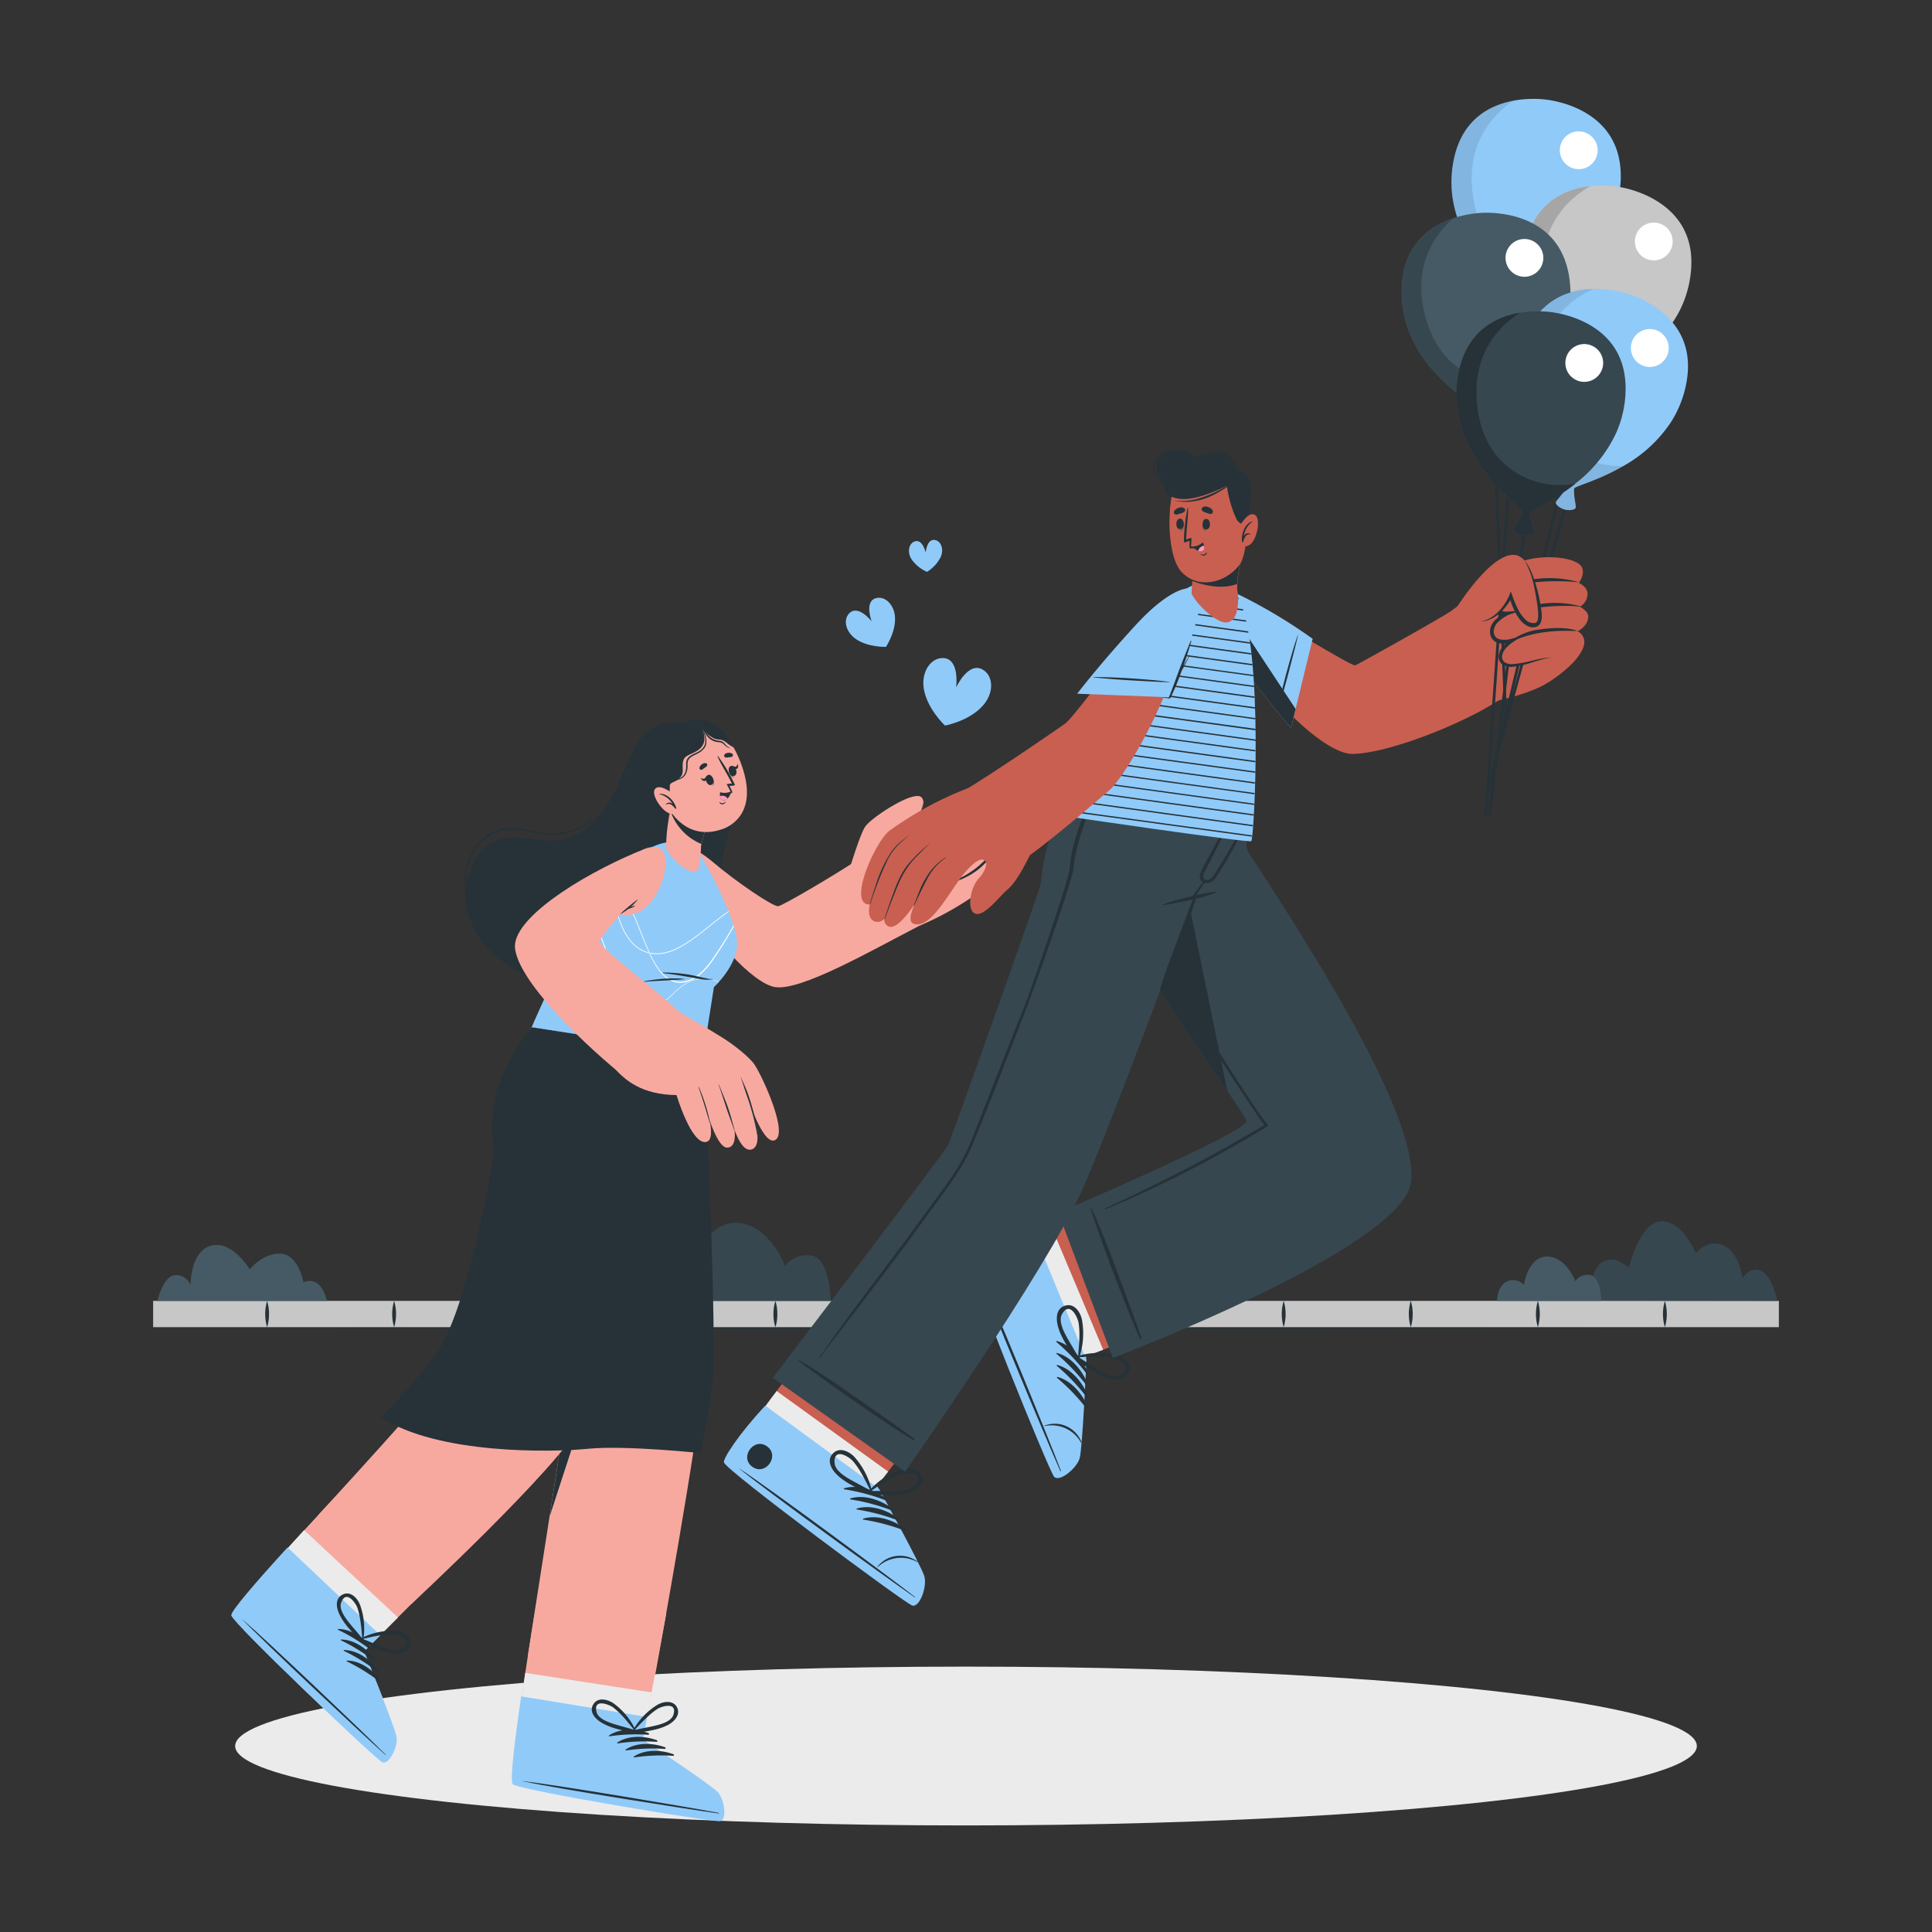 <svg xmlns="http://www.w3.org/2000/svg" viewBox="0 0 500 500"><rect x="0" y="0" width="500" height="500" fill="#333333" stroke="none"/><g id="freepik--Shadow--inject-14"><ellipse cx="250" cy="451.87" rx="189.14" ry="20.55" style="fill:#ebebeb"></ellipse></g><g id="freepik--Floor--inject-14"><polygon points="34.56 343.47 88.42 343.23 142.28 343.14 250 342.97 357.72 343.14 411.58 343.23 465.44 343.47 411.58 343.71 357.72 343.8 250 343.97 142.28 343.8 88.42 343.71 34.56 343.47" style="fill:#263238"></polygon><rect x="39.63" y="336.67" width="420.74" height="6.8" style="fill:#c7c7c7"></rect><path d="M69.13,336.67a11.81,11.81,0,0,1,0,6.8,11.81,11.81,0,0,1,0-6.8Z" style="fill:#263238"></path><path d="M102,336.67a11.81,11.81,0,0,1,0,6.8,11.81,11.81,0,0,1,0-6.8Z" style="fill:#263238"></path><path d="M134.9,336.67a11.81,11.81,0,0,1,0,6.8,11.81,11.81,0,0,1,0-6.8Z" style="fill:#263238"></path><path d="M167.78,336.67a11.81,11.81,0,0,1,0,6.8,11.81,11.81,0,0,1,0-6.8Z" style="fill:#263238"></path><path d="M200.67,336.67a10.5,10.5,0,0,1,.5,3.4,10.27,10.27,0,0,1-.5,3.4,10.54,10.54,0,0,1-.5-3.4A10.78,10.78,0,0,1,200.67,336.67Z" style="fill:#263238"></path><path d="M233.56,336.67a11.81,11.81,0,0,1,0,6.8,11.81,11.81,0,0,1,0-6.8Z" style="fill:#263238"></path><path d="M266.44,336.67a11.81,11.81,0,0,1,0,6.8,11.81,11.81,0,0,1,0-6.8Z" style="fill:#263238"></path><path d="M299.33,336.67a10.78,10.78,0,0,1,.5,3.4,10.54,10.54,0,0,1-.5,3.4,10.27,10.27,0,0,1-.5-3.4A10.5,10.5,0,0,1,299.33,336.67Z" style="fill:#263238"></path><path d="M332.22,336.67a11.81,11.81,0,0,1,0,6.8,11.81,11.81,0,0,1,0-6.8Z" style="fill:#263238"></path><path d="M365.1,336.67a10.5,10.5,0,0,1,.5,3.4,10.27,10.27,0,0,1-.5,3.4,11.81,11.81,0,0,1,0-6.8Z" style="fill:#263238"></path><path d="M398,336.67a11.81,11.81,0,0,1,0,6.8,11.81,11.81,0,0,1,0-6.8Z" style="fill:#263238"></path><path d="M430.87,336.67a11.81,11.81,0,0,1,0,6.8,11.81,11.81,0,0,1,0-6.8Z" style="fill:#263238"></path></g><g id="freepik--Plants--inject-14"><path d="M215,336.67H167.4s.11-7.1,4.79-9a6.39,6.39,0,0,1,7.47,1.79s1.91-13,10.63-13,12.91,11.24,12.91,11.24,2-3.4,6.8-2.76S215,336.67,215,336.67Z" style="fill:#37474f"></path><path d="M460,336.67s-1.46-6.82-4.38-7.87-4.69,2-4.69,2-.68-6.51-4.82-8.46-7.24,2-7.24,2-3.17-8.26-8.84-8.26-8.53,12.09-8.53,12.09-3.35-3.6-6.78-1.57-3.43,10-3.43,10Z" style="fill:#37474f"></path><path d="M84.64,336.67H40.71s1.44-6.2,4.36-6.64,4.26,2.44,4.26,2.44-.13-8.64,5.31-10.11,10,6.16,10,6.16,3.41-4.35,8.06-4.07,5.82,7.46,5.82,7.46S82.77,329.42,84.64,336.67Z" style="fill:#455a64"></path><path d="M414.42,336.67h-27s.06-4,2.72-5.09a3.62,3.62,0,0,1,4.23,1s1.08-7.39,6-7.39,7.32,6.37,7.32,6.37a3.79,3.79,0,0,1,3.85-1.57C414.31,330.37,414.42,336.67,414.42,336.67Z" style="fill:#455a64"></path><path d="M145.63,336.67h27s-.06-4-2.71-5.09a3.62,3.62,0,0,0-4.23,1s-1.08-7.39-6-7.39-7.31,6.37-7.31,6.37a3.81,3.81,0,0,0-3.85-1.57C145.73,330.37,145.63,336.67,145.63,336.67Z" style="fill:#455a64"></path></g><g id="freepik--character-1--inject-14"><path d="M186,224.21c-2.48,8-4.1,18-10.12,24.31-4.73,4.91-11.66,6.87-18.27,7.35-14.54,1-32.37-4.55-36.69-20.16-1.72-6.24,1.41-16.82,8.59-18.52,3.69-.87,7.41,0,11.11.26a15.32,15.32,0,0,0,12.56-4.35c6.93-6.63,7.2-13.41,12.16-21.31a10.76,10.76,0,0,1,10-4.84,11.69,11.69,0,0,1,5.62,1c3.73,1.79,6.17,6.7,8.36,10a10.87,10.87,0,0,1,1.64,10.09C189.35,213.47,187.62,218.83,186,224.21Z" style="fill:#263238"></path><path d="M185.6,228.28c1.8-7.49,3.44-15,5.14-22.52,0,0-.06-.07-.07,0-1.58,6.14-3.23,12.25-4.73,18.41s-2.56,12.35-4.55,18.24c-4.47,13.22-19.89,13.71-30.83,9.06-.49-.21-.78.6-.27.8,9.73,3.78,22.66,4.64,29.46-5C183.46,242,184.13,234.4,185.6,228.28Z" style="fill:#263238"></path><path d="M166.18,191.33a.11.11,0,0,0-.21-.08c-2.93,7.1-5.67,15.66-12,20.47a19.41,19.41,0,0,1-10.85,3.91c-3.11.13-6-.81-9.05-1.27-11.87-1.8-17.35,13.13-11.4,21.86.13.18.45,0,.33-.22-4-6.55-3-15.43,3.83-19.8,5.44-3.51,12,.59,18-.21C157.24,214.35,162.64,201.89,166.18,191.33Z" style="fill:#263238"></path><path d="M186.22,471.21c-1.84.29-51.67-8-53.37-9.51-.65-.57.14-7.9,1.34-16.73.26-1.9.53-3.87.83-5.87,1.89-13,4.21-26.66,4.21-26.66l33.2,5.12-5,26.84-1.12,5.82s17.66,11.71,19.34,13.57S188.06,470.92,186.22,471.21Z" style="fill:#f7a9a0"></path><path d="M186.22,471.21c-1.84.29-51.66-8-53.37-9.51-.64-.58.13-7.9,1.34-16.73.25-1.9.53-3.87.83-5.86s.62-4.13.92-6.17L168.68,438l-1.23,6.37-1.12,5.82s17.66,11.71,19.34,13.57S188.05,470.91,186.22,471.21Z" style="fill:#ebebeb"></path><path d="M186.36,471.31c-1.85.29-52-8-53.67-9.57-.79-.7.54-11.43,2.18-22.72l32.61,5.33-1.12,5.85s17.75,11.77,19.45,13.65S188.21,471,186.36,471.31Z" style="fill:#90CAF9"></path><path d="M186,469.18c-8.36-1.6-42.25-7.28-50.64-8.23-.07,0-.08,0,0,.06,8.25,1.77,42.19,7.17,50.63,8.31C186.13,469.34,186.15,469.22,186,469.18Z" style="fill:#263238"></path><path d="M167.85,448.53c-3.2-1.16-7.33-1.33-10.25.61-.11.07,0,.23.11.21a47.65,47.65,0,0,1,10.06-.4A.22.22,0,0,0,167.85,448.53Z" style="fill:#263238"></path><path d="M170,450.37c-3.21-1.17-7.33-1.33-10.25.6-.11.08,0,.23.11.22a46.91,46.91,0,0,1,10-.41A.21.21,0,0,0,170,450.37Z" style="fill:#263238"></path><path d="M172.14,452.2c-3.2-1.17-7.33-1.33-10.24.6-.12.08,0,.24.1.22a47,47,0,0,1,10.06-.4A.22.22,0,0,0,172.14,452.2Z" style="fill:#263238"></path><path d="M174.29,454c-3.2-1.17-7.33-1.34-10.25.6-.11.07,0,.23.11.22a47,47,0,0,1,10.06-.41A.21.21,0,0,0,174.29,454Z" style="fill:#263238"></path><path d="M175.23,441.9c-1-2-3.56-1.6-5.13-.67a17.84,17.84,0,0,0-6.35,6.73.09.09,0,0,0,.06.13.42.42,0,0,0,.45.5c2.9-.56,6.06-.8,8.7-2.22C174.5,445.53,176.17,443.8,175.23,441.9Zm-6.75,4.94c-1.42.31-2.84.55-4.25.91a52.81,52.81,0,0,1,3.79-3.84,18.83,18.83,0,0,1,2.07-1.61c1.13-.73,5.34-2,4.16,1.55C173.59,445.79,170.17,446.48,168.48,446.84Z" style="fill:#263238"></path><path d="M155.49,445.7c2.53,1.61,5.68,2.07,8.53,2.83.29.08.49-.21.48-.46.05,0,.1-.06.07-.13a17.88,17.88,0,0,0-5.85-7.16c-1.51-1-4-1.62-5.17.3S154,444.75,155.49,445.7Zm-1.1-2.61c-.93-3.6,3.18-2,4.26-1.24a20.14,20.14,0,0,1,1.95,1.75c1.28,1.27,2.36,2.71,3.51,4.1-1.38-.46-2.79-.8-4.18-1.21C158.27,446,154.91,445.08,154.39,443.09Z" style="fill:#263238"></path><path d="M151.41,268s-3,83.5-3,84.64c0,.15-11.82,76-11.82,76l33,4.68S181.35,369,182,355.8c.85-16.8,0-83.05,0-83.05Z" style="fill:#f7a9a0"></path><path d="M181.36,272.64,142.24,392.48v0c3-19.55,6.19-39.74,6.18-39.82,0-1.14,3-84.64,3-84.64l29.95,4.66Z" style="fill:#263238"></path><path d="M98.87,455.91c-1.69-.79-38.3-35.6-38.85-37.81-.22-.83,4.54-6.46,10.48-13.1,1.29-1.43,2.62-2.9,4-4.39,8.84-9.67,18.44-19.72,18.44-19.72l24.56,23.22L98.36,423.19l-4.19,4.19s8,19.59,8.4,22.08S100.55,456.7,98.87,455.91Z" style="fill:#f7a9a0"></path><path d="M98.87,455.91c-1.69-.79-38.29-35.6-38.85-37.8-.21-.85,4.54-6.47,10.49-13.1,1.27-1.44,2.61-2.91,4-4.39L78.7,396,103,418.6l-4.59,4.59-4.2,4.18s8,19.61,8.41,22.09S100.55,456.69,98.87,455.91Z" style="fill:#ebebeb"></path><path d="M98.93,456.07c-1.7-.8-38.51-35.8-39.07-38-.26-1,6.86-9.17,14.55-17.59l24,22.7-4.22,4.22s8.1,19.7,8.46,22.2S100.62,456.86,98.93,456.07Z" style="fill:#90CAF9"></path><path d="M99.8,454.09c-6-6-30.9-29.72-37.32-35.22,0,0-.08,0,0,0,5.84,6.1,30.91,29.6,37.25,35.28C99.84,454.31,99.93,454.22,99.8,454.09Z" style="fill:#263238"></path><path d="M96.38,426.83c-2-2.76-5.32-5.21-8.82-5.25-.14,0-.14.2,0,.25a46.94,46.94,0,0,1,8.56,5.3A.21.21,0,0,0,96.38,426.83Z" style="fill:#263238"></path><path d="M97.13,429.55c-2-2.76-5.33-5.21-8.83-5.24-.13,0-.13.19,0,.24a46.86,46.86,0,0,1,8.55,5.3A.22.22,0,0,0,97.13,429.55Z" style="fill:#263238"></path><path d="M97.87,432.28c-2-2.76-5.32-5.22-8.82-5.25-.13,0-.13.19,0,.24a46.91,46.91,0,0,1,8.55,5.31A.21.21,0,0,0,97.87,432.28Z" style="fill:#263238"></path><path d="M98.62,435c-2-2.76-5.32-5.21-8.82-5.25-.14,0-.14.19,0,.24a47.46,47.46,0,0,1,8.55,5.31A.21.21,0,0,0,98.62,435Z" style="fill:#263238"></path><path d="M106.2,425.48c.3-2.22-2-3.32-3.87-3.43a17.87,17.87,0,0,0-9,2c-.07,0-.06.09,0,.14a.41.41,0,0,0,.09.66c2.71,1.17,5.47,2.75,8.45,3C103.57,428.08,105.92,427.58,106.2,425.48Zm-8.36.31c-1.34-.54-2.66-1.15-4-1.64,1.76-.38,3.5-.84,5.3-1a18.82,18.82,0,0,1,2.6-.17c1.35,0,5.54,1.35,2.58,3.61C102.67,427.78,99.45,426.43,97.84,425.79Z" style="fill:#263238"></path><path d="M87.74,417.55c1.19,2.76,3.53,4.9,5.46,7.13a.41.41,0,0,0,.66-.11.09.09,0,0,0,.13-.07,17.84,17.84,0,0,0-.83-9.21c-.66-1.7-2.42-3.6-4.44-2.64S87,415.94,87.74,417.55Zm.55-2.77c1.25-3.51,3.78.08,4.22,1.36a20,20,0,0,1,.63,2.54,50.79,50.79,0,0,1,.6,5.36c-.88-1.15-1.85-2.22-2.78-3.34C89.86,419.37,87.6,416.71,88.29,414.78Z" style="fill:#263238"></path><path d="M182.05,272.75s-8.38,16.59-16.16,24.41c0,0-11.72,64.34-15.49,71.36-6.23,11.62-44,46.65-44,46.65L82.21,392.26s32.57-35.4,34.94-39.6c1.59-2.79,12.81-53.5,12.54-54.85-3.24-16.38,7.91-32,7.91-32Z" style="fill:#f7a9a0"></path><path d="M137.6,265.83l44.45,6.92s3.36,64.92,2.5,82.51c-.31,6.26-3.19,20.8-3.19,20.8s-19.73-2.07-29.16-1.12-38.84,1.49-53.54-8.09c0,0,12.33-13,15.31-18.11,8.3-14.41,14-51.19,14-51.19S123.79,282.62,137.6,265.83Z" style="fill:#263238"></path><path d="M176.4,229.36c7.06,12.85,18.47,25.21,24.21,26.1,6.63,1,24.26-9.1,36.77-15.58,2.74-1.41-13.73-18.48-15.54-17.28-6.2,4.09-19.25,11.76-20.42,11.92-1.34.2-11.1-6.45-17-11.49C175,215.1,171.4,220.25,176.4,229.36Z" style="fill:#f7a9a0"></path><path d="M223.28,222.14l6.7,10.37,0,0,.15.23,5.07,7.86a17.09,17.09,0,0,0,2.16-.76h0A79.51,79.51,0,0,0,253,231.17c2.93-2.19,10.7-9.38,9.18-11.76s-4-.49-4-.49,2.82-3.53,1.09-5.78c-1.43-1.85-4.18-.12-5.14.56l-.15.12h0l-.16.14s2.64-3.84.75-6c-1.7-1.9-4.45.88-5,1.48l-.07.08a.43.43,0,0,0,0-.07c.42-.58,2.25-3.4.19-4.38-2.76-1.32-6.8,5.48-10.17,7.73-.16.11-1,.62-2.31,1.36l-5.42,3.1Z" style="fill:#f7a9a0"></path><path d="M239.15,219a31.75,31.75,0,0,0,4.76-2.24,13.08,13.08,0,0,0,5.68-7c.06-.16,0-.25-.06-.27h0c-.05,0-.11,0-.16.13a20.05,20.05,0,0,1-5.42,6.4,32.83,32.83,0,0,1-4.84,2.84C239,218.9,239,219.06,239.15,219Z" style="fill:#263238"></path><path d="M243,223.78c5.31-2.63,8.29-4.39,11.19-9.76.09-.17,0-.32-.08-.32a.18.18,0,0,0-.14.1s0,0,0,0h0c-3.53,4.89-5.87,6.73-11,9.82C242.88,223.68,243,223.81,243,223.78Z" style="fill:#263238"></path><path d="M257.87,219.31c-3.79,4.51-6.26,6.63-11.64,9a.11.11,0,0,0,.07.2c5.73-1.88,8.83-4.5,11.69-9.07C258.18,219.13,258.1,219,257.87,219.31Z" style="fill:#263238"></path><path d="M233.91,228.34a5.27,5.27,0,0,0,.45-.8,2.56,2.56,0,0,0,.11-.24,0,0,0,0,0,0,0c1.89-4.56-2.36-10.41-2.36-10.41a27.93,27.93,0,0,0,3.68-3.23c1.62-1.71,3-3.65,3.21-5.33h0a2.81,2.81,0,0,0-.13-1.3,2.46,2.46,0,0,0-.33-.62.1.1,0,0,0,0,0c-.85-1-3.74,0-6.75,1.69-3.31,1.81-6.75,4.36-7.79,5.71-1.31,1.75-3.92,10.4-3.92,10.4S230.78,233,233.91,228.34Z" style="fill:#f7a9a0"></path><path d="M238.87,207.39c0,4.09-4.17,6.77-7,9.17a.33.33,0,0,0,0,.55c1.88,3,3.66,7.76,2.2,11.19a.09.09,0,0,0,.15.08c2.06-3.47.69-8.3-1.57-11.44,2.9-2.41,7-5.29,6.19-9.55A0,0,0,1,0,238.87,207.39Z" style="fill:#263238"></path><path d="M184.76,255.47l-2.71,17.28-44.45-6.92s14.53-34.8,27.71-44.54c6.59-4.87,13-4.43,16.25.49.83,1.25,9.1,15.92,9.2,22.39C190.84,249.88,184.76,255.47,184.76,255.47Z" style="fill:#90CAF9"></path><path d="M189.94,239.77a106.43,106.43,0,0,1-6,9.54,18.73,18.73,0,0,1-2.72,2.91,8.9,8.9,0,0,1-3.51,1.9,5.88,5.88,0,0,1-4-.28,8.33,8.33,0,0,1-3.05-2.56,23.89,23.89,0,0,1-2.62-4.54,1.89,1.89,0,0,1-.11-.25c-.34-.74-.66-1.5-1-2.26-1-2.45-1.9-4.94-3-7.37a32.33,32.33,0,0,0-1.75-3.54,12,12,0,0,0-2.44-3.08,6,6,0,0,0-1.66-1l-.26-.08-.11,0,.08-.11a.13.13,0,0,0,0-.06l0,0a.83.83,0,0,1,.21.06l.11,0a6,6,0,0,1,1.71,1,12.1,12.1,0,0,1,2.49,3.12,32.76,32.76,0,0,1,1.77,3.56c1.07,2.43,2,4.92,3,7.37.34.81.68,1.62,1.05,2.41,0,.09.07.17.11.25a23.15,23.15,0,0,0,2.52,4.31,8.19,8.19,0,0,0,3,2.5,5.67,5.67,0,0,0,3.81.28c2.56-.66,4.51-2.67,6.12-4.71a108.32,108.32,0,0,0,6.13-9.64A1.87,1.87,0,0,0,189.94,239.77Zm-5.64,13.72a7.82,7.82,0,0,0-4-.06A10.14,10.14,0,0,0,176.7,255c-2.22,1.48-3.82,3.72-6.14,5a6.83,6.83,0,0,1-3.79.79,5.88,5.88,0,0,1-1.9-.41,5.63,5.63,0,0,1-1.62-1.07,11.76,11.76,0,0,1-2.33-3.16,33.25,33.25,0,0,1-1.62-3.6c-1-2.47-1.77-5-2.68-7.48a31.34,31.34,0,0,0-3.44-7.17,10.22,10.22,0,0,0-.78-1c0,.07-.09.14-.13.22.24.28.48.58.7.89a30.23,30.23,0,0,1,3.43,7.1c.92,2.48,1.73,5,2.7,7.47a33.91,33.91,0,0,0,1.65,3.63,12.37,12.37,0,0,0,2.37,3.2,5.47,5.47,0,0,0,3.64,1.52,7.08,7.08,0,0,0,3.88-.82c2.36-1.31,3.94-3.56,6.14-5a9.16,9.16,0,0,1,7.49-1.53,11.09,11.09,0,0,1,1.7.61l.08-.09A10.44,10.44,0,0,0,184.3,253.49Zm4.23-17.67c-4.47,3-8.31,7-13.1,9.43a13.74,13.74,0,0,1-4.21,1.4,8.88,8.88,0,0,1-3-.09l-.29-.07a7,7,0,0,1-1.07-.34,8.87,8.87,0,0,1-3.53-2.62,16.08,16.08,0,0,1-2.29-3.8,43.2,43.2,0,0,1-2.51-8.59c-.13-.64-.26-1.27-.37-1.91a.78.78,0,0,1,0-.21,1.28,1.28,0,0,1-.05-.27l-.16.21,0,0a.13.13,0,0,1,0,.06.4.4,0,0,1,0,.15c.13.68.26,1.36.4,2a43,43,0,0,0,2.52,8.64,16,16,0,0,0,2.33,3.86,9.07,9.07,0,0,0,3.63,2.67,7.94,7.94,0,0,0,1.26.38l.29.07a8.94,8.94,0,0,0,2.92.05,13.71,13.71,0,0,0,4.27-1.43c4.82-2.51,8.64-6.44,13.07-9.46A.47.47,0,0,0,188.53,235.82Z" style="fill:#fff"></path><path d="M171.64,251.69a43.76,43.76,0,0,1,6.47.52c1.06.18,2.11.41,3.16.66.52.12,1,.23,1.57.33a6.67,6.67,0,0,0,1.67.17s.05.08,0,.08a10.53,10.53,0,0,1-1.59.1,11.32,11.32,0,0,1-1.53-.15c-1.08-.18-2.15-.4-3.22-.58-2.17-.37-4.35-.74-6.54-.95C171.53,251.86,171.54,251.69,171.64,251.69Z" style="fill:#263238"></path><path d="M166.49,254a47.63,47.63,0,0,1,5.31-.7c.89-.06,1.78-.08,2.67-.07l1.28,0c.47,0,.94.11,1.41.12a0,0,0,0,1,0,.08c-.44,0-.88.07-1.33.1l-1.33.07c-.89.06-1.78.12-2.67.16-1.78.09-3.55.2-5.33.35C166.4,254.2,166.4,254.06,166.49,254Z" style="fill:#263238"></path><path d="M172.39,219.42c.16.82,3.9,6.25,7.64,6.18,1.22,0,1.4-6.67,1.4-6.67l.12-.49,1.75-6.84-7.93-5.43-1.15-.72s-.35,1.9-.77,4.27l-.06.34c0,.13,0,.26-.07.38-.07.36-.14.72-.2,1.08s-.09.54-.13.83-.08.58-.13.87A45.25,45.25,0,0,0,172.39,219.42Z" style="fill:#f7a9a0"></path><path d="M173.45,209.72a14.18,14.18,0,0,0,8.1,8.72l1.75-6.84-7.93-5.43-1.15-.72S173.87,207.35,173.45,209.72Z" style="fill:#263238"></path><path d="M192,198.22c4.08,11.7-2.46,15.46-5,16.34-2.29.79-10.18,3.21-15.45-8s-1.12-16.8,4-18.9S187.92,186.53,192,198.22Z" style="fill:#f7a9a0"></path><path d="M189.19,205.07a3.56,3.56,0,0,1-.89,1.58,1.58,1.58,0,0,1-.87.44c-.72.1-1-.49-1.09-1.05a3.89,3.89,0,0,1,0-.9A4.67,4.67,0,0,0,189.19,205.07Z" style="fill:#263238"></path><path d="M188.3,206.65a1.58,1.58,0,0,1-.87.44c-.72.1-1-.49-1.09-1.05A1.66,1.66,0,0,1,188.3,206.65Z" style="fill:#ff9bbc"></path><path d="M189.33,195.89c-.29.06-.56.07-.85.11a1.39,1.39,0,0,1-.88-.05.46.46,0,0,1-.18-.51,1.07,1.07,0,0,1,.93-.59,1.55,1.55,0,0,1,1.13.2A.47.47,0,0,1,189.33,195.89Z" style="fill:#263238"></path><path d="M181.7,199.17c.25-.14.47-.32.7-.48s.51-.31.63-.63a.42.42,0,0,0-.2-.49,1.08,1.08,0,0,0-1.09.17,1.64,1.64,0,0,0-.72.9A.47.47,0,0,0,181.7,199.17Z" style="fill:#263238"></path><path d="M184.33,201.09s-.05.06,0,.09c.32.78.56,1.72,0,2.25,0,0,0,.06,0,0C185.08,203,184.75,201.78,184.33,201.09Z" style="fill:#263238"></path><path d="M183.31,200.54c-1.3.38-.44,3,.77,2.6S184.4,200.22,183.31,200.54Z" style="fill:#263238"></path><path d="M182.85,200.84c-.17.22-.31.55-.57.67s-.63,0-.92-.24c0,0,0,0,0,0,.15.5.51.94,1.07.83s.7-.64.66-1.18C183.05,200.86,182.92,200.75,182.85,200.84Z" style="fill:#263238"></path><path d="M188.61,199.35s.08,0,.09.05c.23.81.64,1.69,1.44,1.72a0,0,0,0,1,0,0C189.23,201.33,188.7,200.15,188.61,199.35Z" style="fill:#263238"></path><path d="M189.05,198.28c1.26-.51,2.2,2,1,2.51S188,198.72,189.05,198.28Z" style="fill:#263238"></path><path d="M189.65,198.25c.25.07.54.24.78.16s.39-.43.47-.76c0,0,0,0,0,0,.19.48.22,1.05-.21,1.31s-.86-.05-1.16-.5C189.53,198.39,189.54,198.23,189.65,198.25Z" style="fill:#263238"></path><path d="M186.26,207.6a1.26,1.26,0,0,0,.82.28,2.1,2.1,0,0,0,.81-.45s.05,0,0,0a1.12,1.12,0,0,1-.9.73.9.9,0,0,1-.84-.53S186.23,207.58,186.26,207.6Z" style="fill:#263238"></path><path d="M188.79,203.36s.57,1.12.77,1.68c0,.06-.11.13-.3.2,0,0,0,0,0,0a2.83,2.83,0,0,1-2.93-.09.07.07,0,0,1,.06-.11,4.21,4.21,0,0,0,2.67-.15c0-.17-1-1.9-1-1.93a4.79,4.79,0,0,1,1.36-.16c-1.13-2.38-2.63-4.57-3.72-7,0-.09.08-.16.13-.09a42.77,42.77,0,0,1,4.33,7.33C190.34,203.39,189,203.37,188.79,203.36Z" style="fill:#263238"></path><path d="M181.72,188.66a5.55,5.55,0,0,1,.52,3.23c-.73,3-4.21,3-5.12,4.36s0,3.29-.77,4.52c-1,1.7-3,1.54-3,2.54s0,4.17-1.14,4.82-11-18.38,5-21.12c0,0,2-1.36,5.74-.37,4.13,1.09,7.06,6.89,7.06,6.89s-.09-.07-.74-.44c-.91-.51-1.34-1.07-2-1.39-1-.5-1.46-.14-2.52-.61A10.78,10.78,0,0,1,181.72,188.66Z" style="fill:#263238"></path><path d="M181.29,187.83a11.29,11.29,0,0,1,1,2.33,4.63,4.63,0,0,1,.16,2.44,3.4,3.4,0,0,1-1.52,1.81c-.7.44-1.52.69-2.26,1.19a2.51,2.51,0,0,0-.9,1,3.41,3.41,0,0,0-.21,1.32,4.45,4.45,0,0,1-.41,2.39,2.84,2.84,0,0,1-1.94,1.35,5.91,5.91,0,0,0-2.44.65,5.84,5.84,0,0,1,2.47-.46,3.05,3.05,0,0,0,2.17-1.38,4.58,4.58,0,0,0,.52-2.54,3.21,3.21,0,0,1,.19-1.18,2.18,2.18,0,0,1,.78-.85c.66-.46,1.48-.74,2.22-1.21a4.38,4.38,0,0,0,1-.87,2.72,2.72,0,0,0,.63-1.17,4.9,4.9,0,0,0-.27-2.58A11.34,11.34,0,0,0,181.29,187.83Z" style="fill:#263238"></path><path d="M181.74,188.49a9.21,9.21,0,0,0,1.24,2,4.2,4.2,0,0,0,2,1.41,6.58,6.58,0,0,0,1.19.2,1.82,1.82,0,0,1,1,.39,5.7,5.7,0,0,0,.89.79,2.6,2.6,0,0,0,1.13.37,2.79,2.79,0,0,1-1-.53,5.37,5.37,0,0,1-.79-.85,2.07,2.07,0,0,0-1.14-.55,6.16,6.16,0,0,1-1.13-.2,4.42,4.42,0,0,1-1.85-1.25A17.64,17.64,0,0,1,181.74,188.49Z" style="fill:#263238"></path><path d="M174.62,205.79s-3.57-3.08-5-1.71,1.89,6.3,4.07,6.53a2.1,2.1,0,0,0,2.45-1.78Z" style="fill:#f7a9a0"></path><path d="M170.59,205.47s0,.05,0,.05a5.36,5.36,0,0,1,3.47,2.54,1.16,1.16,0,0,0-1.76.12s0,.08.06.06a1.3,1.3,0,0,1,1.48.09,6,6,0,0,1,.94.95c.1.1.31,0,.23-.15l0,0C174.57,207.3,172.55,205.16,170.59,205.47Z" style="fill:#263238"></path><path d="M169.9,219.24c-4.74-.64-11.16,6-12.51,11.11-1.27,4.85,3.27,8.57,8.66,5.24C171.73,232.08,174.57,219.87,169.9,219.24Z" style="fill:#f7a9a0"></path><path d="M174.76,261.33s7.47,4.23,12.23,7.22c2.66,1.67,6.95,4.94,8.34,7.06,2.08,3.17,8.75,17.76,5.24,19.45-3.17,1.53-7.3-11.73-7.3-11.73s5.35,13,1.2,14.16S187.63,283,187.63,283s5.21,13.49.73,14c-3.38.38-6.6-13.62-6.6-13.62s4.39,11.63.93,12.17c-3.82.59-7.6-12.14-7.6-12.14-9-.11-13.28-3.85-16-6.87C158.45,275.82,174.76,261.33,174.76,261.33Z" style="fill:#f7a9a0"></path><path d="M191.71,278.72c.68,1.5,1.38,3,1.93,4.58s1,3.15,1.44,4.75a28.61,28.61,0,0,1,1,6.39,61.15,61.15,0,0,0-2.84-11c-.55-1.56-1-3.15-1.56-4.7C191.63,278.7,191.69,278.68,191.71,278.72Z" style="fill:#263238"></path><path d="M186,280.59c.79,2,1.65,3.88,2.35,5.88s1.2,3.93,1.76,6c0,.15-.06.12-.11,0-.64-2-1.39-3.81-2.05-5.81s-1.26-4-2-6C186,280.58,186,280.56,186,280.59Z" style="fill:#263238"></path><path d="M180.87,281.33a46.66,46.66,0,0,1,2.91,9.25c0,.16-.08.11-.13-.05-.91-3.09-1.6-5.53-2.88-9.15C180.75,281.32,180.85,281.27,180.87,281.33Z" style="fill:#263238"></path><path d="M164.71,220.57c-14.85,6.28-32.44,17.41-31.41,25,1.43,10.42,24.08,30,29.32,33.89,2.26,1.69,16.26-11.39,15.82-14.38s-24-19.87-23.25-21.57c.42-1,4.41-6.34,12.49-14.52C177,219.52,169.37,218.59,164.71,220.57Z" style="fill:#f7a9a0"></path><path d="M160.42,236.65a15.22,15.22,0,0,0,4.72-3.92c-.86.58-1.64,1.23-2.43,1.88S161.16,235.92,160.42,236.65Z" style="fill:#263238"></path><path d="M164.46,234.39a4.35,4.35,0,0,0-1.13.28,4.23,4.23,0,0,0-1,.54,3.89,3.89,0,0,0,1.14-.28A4.35,4.35,0,0,0,164.46,234.39Z" style="fill:#263238"></path></g><g id="freepik--character-2--inject-14"><path d="M272.63,381.35c-1.31-1.54-21.54-52.73-21.07-55.17.16-.93,7.45-4.31,16.37-8.15l.28-.11c1.84-.8,35.42-14.18,35.42-14.18l12.53,33.8-34.53,13.25-.56.21s-1,23.06-1.82,25.69S273.93,382.91,272.63,381.35Z" style="fill:#c95f50"></path><path d="M272.63,381.35c-1.31-1.54-21.54-52.74-21.07-55.17.16-.93,7.45-4.31,16.37-8.15l.28-.11c.32-.14,1.59-.66,3.49-1.42l13.8,32.81-3.86,1.48-.57.21s-1,23.06-1.82,25.69S273.93,382.91,272.63,381.35Z" style="fill:#ebebeb"></path><path d="M272.79,382.16c-1.34-1.55-22.8-54.47-22.36-56.94.16-.94,7-4.28,16.79-7l13.95,33.67s-1,22.82-1.75,25.48S274.13,383.71,272.79,382.16Z" style="fill:#90CAF9"></path><path d="M274.55,380.58C271.22,371.86,257,337,253,328.64c0-.07-.08-.05-.05,0,3.11,8.72,17.63,43.45,21.43,52C274.48,380.82,274.62,380.76,274.55,380.58Z" style="fill:#263238"></path><path d="M279.92,373.28a7.52,7.52,0,0,0-4.23-4.3,7.29,7.29,0,0,0-5.4,0c-.05,0,0,.12,0,.1a8.68,8.68,0,0,1,9.48,4.28A.06.06,0,0,0,279.92,373.28Z" style="fill:#263238"></path><path d="M281.44,355.06c-1.37-3.48-4.23-7-7.94-8-.14,0-.19.17-.1.25a51.78,51.78,0,0,1,7.64,8A.23.23,0,0,0,281.44,355.06Z" style="fill:#263238"></path><path d="M281.49,358.15c-1.37-3.47-4.23-7-7.93-8-.15,0-.2.17-.1.25a51.33,51.33,0,0,1,7.63,8A.24.24,0,0,0,281.49,358.15Z" style="fill:#263238"></path><path d="M281.55,361.25c-1.37-3.48-4.23-7-7.94-8-.14,0-.19.16-.1.24a51.85,51.85,0,0,1,7.64,8A.23.23,0,0,0,281.55,361.25Z" style="fill:#263238"></path><path d="M281.6,364.34c-1.37-3.48-4.23-7-7.94-8-.14,0-.19.17-.1.25a51.78,51.78,0,0,1,7.64,7.95A.23.23,0,0,0,281.6,364.34Z" style="fill:#263238"></path><path d="M262.12,327.48c-1.6-3.87-7.62-1.39-6,2.49S263.73,331.36,262.12,327.48Z" style="fill:#263238"></path><path d="M292.19,355c.73-2.34-1.59-4-3.54-4.42a19.53,19.53,0,0,0-10.12.48c-.07,0-.08.09,0,.15a.45.45,0,0,0,0,.73c2.71,1.77,5.39,4,8.56,4.86C288.86,357.33,291.5,357.23,292.19,355Zm-9.08-1.23c-1.35-.83-2.66-1.73-4-2.51a58.23,58.23,0,0,1,5.91-.15,20.86,20.86,0,0,1,2.85.3c1.45.29,5.73,2.49,2.11,4.38C288,356.84,284.72,354.78,283.11,353.78Z" style="fill:#263238"></path><path d="M273.73,343c.77,3.2,2.9,5.95,4.57,8.72a.46.46,0,0,0,.74,0,.1.1,0,0,0,.15-.05,19.59,19.59,0,0,0,.82-10.1c-.39-2-1.94-4.34-4.31-3.68S273.28,341.14,273.73,343Zm1.11-2.89c2-3.55,4.07.79,4.3,2.25a21.06,21.06,0,0,1,.22,2.86c0,2-.2,3.94-.35,5.91-.74-1.41-1.59-2.74-2.38-4.13C275.69,345.37,273.74,342.08,274.84,340.12Z" style="fill:#263238"></path><path d="M288,351.43l-14.1-37.57s48-20.47,48.7-23.69c.28-1.26-33.13-46.77-39.66-64.55-4.34-11.84,4.94-25.4,4.94-25.4l35.37,8.22s-1.52,10.07-.24,12c11.7,18,44.48,67.74,42.16,85.49C363,323,288,351.43,288,351.43Z" style="fill:#37474f"></path><path d="M295.43,346.26c-1.54-4.36-8-22-9.86-26.35-.52-1.25-1-2.51-1.57-3.75a35.15,35.15,0,0,0-1.67-3.7.07.07,0,0,0-.13.05,31.89,31.89,0,0,0,1.08,3.44c.38,1.15.79,2.28,1.18,3.42.79,2.25,1.61,4.48,2.43,6.71,1.6,4.37,6.88,18.05,8.16,20.33C295.16,346.6,295.51,346.48,295.43,346.26Z" style="fill:#263238"></path><path d="M328,291c-4.36-4.92-35.94-56.25-37.6-59.26a36.41,36.41,0,0,1-3.87-8.75c-1.67-6.77.24-13.95,3-20.17a.16.16,0,0,0-.29-.15c-2.75,5.42-4.6,11.54-4,17.67a24.85,24.85,0,0,0,2.82,8.9c1.55,3,3.25,6,4.88,8.94,3.37,6.15,31.94,50.23,34.27,53-5.12,3-10.26,6-15.48,8.77-5.39,2.9-10.86,5.66-16.36,8.34q-4.67,2.28-9.38,4.46c-.13.06-.06.28.08.22A295,295,0,0,0,319,296.81c3-1.71,6-3.45,8.95-5.28A.36.36,0,0,0,328,291Z" style="fill:#263238"></path><path d="M317.62,282.31c-9.51-14.06-29.75-43.27-34.68-56.69-4.34-11.84,4.94-25.4,4.94-25.4l13.62,3.16Z" style="fill:#263238"></path><path d="M235.51,414.9c-1.93-.65-45.82-33.86-46.68-36.19-.35-.87,4.12-7.55,9.75-15.46l.18-.25c1.15-1.63,22.88-30.52,22.88-30.52l28.28,22.36-22.61,29.27-.37.47s11.11,20.23,11.8,22.89S237.43,415.55,235.51,414.9Z" style="fill:#c95f50"></path><path d="M235.51,414.89c-1.92-.63-45.82-33.85-46.68-36.18-.35-.87,4.12-7.55,9.74-15.47l.19-.24c.2-.28,1-1.38,2.24-3l28.85,20.85-2.54,3.28-.37.47s11.12,20.23,11.8,22.89S237.43,415.55,235.51,414.89Z" style="fill:#ebebeb"></path><path d="M236.06,415.5c-1.95-.63-47.79-34.68-48.7-37-.35-.89,3.75-7.29,10.69-14.72l29.43,21.51s11,20,11.75,22.68S238,416.13,236.06,415.5Z" style="fill:#90CAF9"></path><path d="M236.74,413.24c-7.37-5.72-37.66-28.09-45.38-33.18-.07,0-.1,0,0,.05,7.19,5.82,37.65,27.95,45.33,33.25C236.81,413.47,236.9,413.36,236.74,413.24Z" style="fill:#263238"></path><path d="M237.54,404.21a7.55,7.55,0,0,0-5.85-1.48,7.28,7.28,0,0,0-4.63,2.78s.05.1.09.06a8.68,8.68,0,0,1,10.32-1.27A.06.06,0,0,0,237.54,404.21Z" style="fill:#263238"></path><path d="M229.37,387.85c-3-2.25-7.25-3.76-10.93-2.68-.14,0-.08.25.05.26a52.56,52.56,0,0,1,10.66,2.83A.24.24,0,0,0,229.37,387.85Z" style="fill:#263238"></path><path d="M231,390.47c-3-2.26-7.24-3.77-10.92-2.68-.15,0-.08.24,0,.26a51.28,51.28,0,0,1,10.66,2.83A.24.24,0,0,0,231,390.47Z" style="fill:#263238"></path><path d="M232.67,393.08c-3-2.25-7.24-3.76-10.92-2.68-.14,0-.08.24,0,.26a52.38,52.38,0,0,1,10.66,2.83A.24.24,0,0,0,232.67,393.08Z" style="fill:#263238"></path><path d="M234.33,395.7c-3-2.26-7.24-3.77-10.92-2.68-.15,0-.09.24,0,.26a51.28,51.28,0,0,1,10.66,2.83A.24.24,0,0,0,234.33,395.7Z" style="fill:#263238"></path><path d="M198.53,374.33c-3.38-2.47-7.24,2.78-3.85,5.26S201.91,376.81,198.53,374.33Z" style="fill:#263238"></path><path d="M238.53,382.22c-.6-2.38-3.42-2.56-5.33-1.94a19.58,19.58,0,0,0-8.39,5.68.09.09,0,0,0,0,.15.45.45,0,0,0,.36.64c3.23.1,6.67.6,9.84-.3C236.89,385.93,239.09,384.48,238.53,382.22Zm-8.4,3.68c-1.59,0-3.17-.1-4.76,0,1.64-1.1,3.22-2.27,5-3.21a21.13,21.13,0,0,1,2.6-1.21c1.38-.52,6.18-.85,4.07,2.64C235.85,386,232,385.91,230.13,385.9Z" style="fill:#263238"></path><path d="M216.52,381.57c2.32,2.33,5.57,3.57,8.43,5.07a.46.46,0,0,0,.63-.38c.06,0,.12-.05.11-.12a19.63,19.63,0,0,0-4.55-9.06c-1.36-1.47-3.91-2.7-5.59-.91S215.16,380.21,216.52,381.57Zm-.56-3.05c-.13-4.08,3.89-1.44,4.85-.31a20.17,20.17,0,0,1,1.67,2.33,58.07,58.07,0,0,1,2.77,5.23c-1.36-.82-2.79-1.52-4.18-2.29C219.41,382.56,216,380.77,216,378.52Z" style="fill:#263238"></path><path d="M323.25,208.44s-7.5,19.18-14,23.69c0,0-22.15,60.21-29.3,76.07-9.43,20.95-45.7,72.67-45.7,72.67L200,356.59s45-59.06,45.49-60.45c2.93-7.87,23.84-66.28,23.94-67.79,1.09-15.8,11.24-29.81,11.24-29.81Z" style="fill:#37474f"></path><path d="M309.06,232.18a4.09,4.09,0,0,0-.69,1.44c-.2.48-.38,1-.57,1.45-.37,1-.74,2-1.1,2.92q-1.12,3-2.27,6.06t-2.25,6.08c-.7,2-1.44,4-2,6,0,.08.1.12.14.05,1-1.89,1.85-3.89,2.68-5.86s1.62-4,2.38-6,1.49-4.05,2.22-6.08c.34-.95.66-1.9,1-2.85l.48-1.48a4.34,4.34,0,0,0,.37-1.57A.22.22,0,0,0,309.06,232.18Z" style="fill:#263238"></path><path d="M323,211.27c-2.53,4.51-4.95,9.06-7.74,13.42-.59.92-1.19,2.23-2.16,2.8a1.32,1.32,0,0,1-1.34.08c-.57-.37-.32-1.16-.1-1.67.53-1.19,1.2-2.34,1.79-3.51l1.86-3.71c1.38-2.75,2.61-5.57,4-8.31,0-.08-.08-.15-.12-.07-1.45,2.72-3.06,5.34-4.52,8q-1.12,2.07-2.24,4.16c-.36.66-.7,1.32-1.05,2a7.37,7.37,0,0,0-.8,1.79,1.77,1.77,0,0,0,1.27,2.28,2.72,2.72,0,0,0,2.64-1.18,34.53,34.53,0,0,0,2.19-3.4c.75-1.24,1.49-2.48,2.18-3.76a69.8,69.8,0,0,0,4.21-8.92A0,0,0,0,0,323,211.27Z" style="fill:#263238"></path><path d="M311.61,228c-.64.57-3.06,4-3.21,4.18s.37.4.45.32a41.46,41.46,0,0,0,3.08-4.42C312,228,311.67,227.9,311.61,228Z" style="fill:#263238"></path><path d="M314.44,230.8a37.44,37.44,0,0,0-6.7,1.31c-1.1.26-2.18.55-3.26.87a25.16,25.16,0,0,0-3.42,1.08.07.07,0,0,0,0,.14,26.22,26.22,0,0,0,3.53-.57c1.07-.19,2.13-.41,3.19-.65a38.71,38.71,0,0,0,6.7-1.87A.16.16,0,0,0,314.44,230.8Z" style="fill:#263238"></path><path d="M236.68,372.37c-3.73-2.72-19.09-13.55-23.06-16.11-1.14-.74-2.27-1.49-3.42-2.2a38.57,38.57,0,0,0-3.47-2.1.07.07,0,0,0-.08.12,32.3,32.3,0,0,0,2.84,2.22c1,.73,1.94,1.43,2.91,2.14,1.92,1.41,3.86,2.78,5.8,4.16,3.8,2.68,15.91,11,18.26,12.1C236.65,372.8,236.88,372.51,236.68,372.37Z" style="fill:#263238"></path><path d="M285,201.58c-2.7,3.87-7.67,15.34-8.16,23.19-.16,2.59-9.42,29.76-11.45,34.9q-6.12,15.46-12.23,31c-1,2.48-1.93,5-3.08,7.38a49.14,49.14,0,0,1-3.93,6.72c-3.1,4.5-6.44,8.86-9.65,13.28-6.47,8.92-15.81,20.89-22.12,29.91L212,351.34c-.05.08.05.17.11.1,6.7-8.79,16-20.78,22.58-29.69q4.91-6.69,9.78-13.4c1.46-2,2.92-4.06,4.2-6.19a52.31,52.31,0,0,0,3.5-7.08c4.22-10.2,8.13-20.53,12.18-30.8s13.23-36.69,13.42-39.23c.6-8.18,6.84-22.29,7.48-23.3C285.33,201.61,285.1,201.45,285,201.58Z" style="fill:#263238"></path><path d="M316.21,163c12.37,18.65,27,32.22,33.83,32.12,9.21-.14,28.27-7.66,37.78-13.85,2.79-1.82-9.23-25.09-12.22-23.15-3.61,2.35-24.48,14-24.9,14.09-.89.25-22.74-13-27.86-16.44C314.29,150.05,310.73,154.71,316.21,163Z" style="fill:#c95f50"></path><path d="M400.78,176.52c-4.56,3.15-16.42,5.94-19.54,5.51s-8.53-20.42-6.58-23,18.14-12,23.78-11.58S405.51,173.26,400.78,176.52Z" style="fill:#c95f50"></path><polygon points="384.9 211.13 384.2 211.05 393.29 79.47 394 79.52 385.05 209.1 384.9 211.13" style="fill:#263238"></polygon><path d="M417,57a35.61,35.61,0,0,1-10.31,13c-6,4.87-11.83,7.22-11.85,7.81,0,1.68,1.3,4.41,1.11,5s-1.62.93-2.76.8-2.44-.85-2.51-1.42,1.86-2.91,2.21-4.56c.26-1.16-20.78-14.62-16.74-35.92,2.08-10.93,9.56-14.58,15.67-15.68a27.93,27.93,0,0,1,5.15-.44,24.91,24.91,0,0,1,3,.17c3.14.36,20.25,3.13,19.46,21A28.49,28.49,0,0,1,417,57Z" style="fill:#90CAF9"></path><path d="M394.83,77.74c0,1.68,1.3,4.41,1.11,5s-1.62.93-2.76.8-2.44-.85-2.51-1.42,1.86-2.91,2.21-4.56c.26-1.16-20.78-14.62-16.74-35.92,2.08-10.93,9.56-14.58,15.67-15.68-5.76,3.87-13.24,11.93-10.24,26.82,2.77,13.75,15,19.15,25.11,17.2C400.7,74.8,394.85,77.15,394.83,77.74Z" style="opacity:0.1"></path><path d="M413.43,39.45a4.89,4.89,0,1,1-4.3-5.42A4.91,4.91,0,0,1,413.43,39.45Z" style="fill:#fff"></path><polygon points="409.94 102.22 385.07 206.41 384.34 206.38 409.25 102.06 409.94 102.22" style="fill:#263238"></polygon><path d="M434.42,80.93a35.55,35.55,0,0,1-11.22,12.2c-6.32,4.43-12.32,6.35-12.38,6.93-.15,1.68,1,4.5.75,5s-1.68.81-2.81.6-2.38-1-2.4-1.59,2.06-2.77,2.53-4.39c.34-1.14-19.67-16.08-14.1-37,2.86-10.75,10.58-13.85,16.76-14.51a28.36,28.36,0,0,1,5.17-.07,27.61,27.61,0,0,1,2.93.39c3.11.59,20,4.58,17.9,22.34A28.47,28.47,0,0,1,434.42,80.93Z" style="fill:#c7c7c7"></path><path d="M410.82,100.06c-.15,1.68,1,4.5.75,5s-1.68.81-2.81.6-2.38-1-2.4-1.59,2.06-2.77,2.53-4.39c.34-1.14-19.67-16.08-14.1-37,2.86-10.75,10.58-13.85,16.76-14.51-6,3.44-14.06,11-12.15,26,1.77,13.92,13.57,20.19,23.8,19C416.88,97.56,410.88,99.48,410.82,100.06Z" style="fill:#a6a6a6"></path><path d="M432.8,63.41a4.89,4.89,0,1,1-3.89-5.72A4.89,4.89,0,0,1,432.8,63.41Z" style="fill:#fff"></path><rect x="386.84" y="110.77" width="0.71" height="75.5" transform="matrix(1, -0.04, 0.04, 1, -5.01, 13.8)" style="fill:#263238"></rect><path d="M405.46,83.48A35.49,35.49,0,0,1,397.1,98c-5.14,5.62-10.46,8.76-10.38,9.34.22,1.67,1.94,4.17,1.83,4.73s-1.45,1.16-2.6,1.21-2.55-.47-2.7-1,1.4-3.17,1.5-4.85c.08-1.18-22.75-11.31-22-33,.41-11.2,7.35-15.93,13.26-17.92a29.1,29.1,0,0,1,5-1.18,27.78,27.78,0,0,1,2.85-.26c3.15-.11,20.49,0,22.4,17.82A28.33,28.33,0,0,1,405.46,83.48Z" style="fill:#455a64"></path><path d="M362.79,74.4c.41-11.2,7.35-15.93,13.26-17.92-5.15,4.64-11.56,13.79-6.28,28.25C374.56,97.86,387.4,101.38,397.1,98c-5.14,5.62-10.46,8.76-10.38,9.34.22,1.67,1.94,4.17,1.83,4.73s-1.45,1.16-2.6,1.21-2.55-.47-2.7-1,1.4-3.17,1.5-4.85C384.83,106.2,362,96.07,362.79,74.4Z" style="fill:#37474f"></path><path d="M399.41,66.56a4.89,4.89,0,1,1-5.07-4.71A4.9,4.9,0,0,1,399.41,66.56Z" style="fill:#fff"></path><rect x="357.8" y="165.54" width="75.5" height="0.71" transform="translate(130.8 503.37) rotate(-74.64)" style="fill:#263238"></rect><path d="M432.42,109.28a35.62,35.62,0,0,1-12.31,11.33c-6.58,3.83-12.6,5.24-12.7,5.82-.29,1.66.61,4.56.34,5.06s-1.74.68-2.85.37-2.29-1.2-2.26-1.78,2.27-2.6,2.87-4.17c.43-1.11-18.33-17.6-11.1-38,3.74-10.57,11.78-13,18-13.14a28.28,28.28,0,0,1,5.11.37,24.82,24.82,0,0,1,2.8.6c3.05.83,19.54,6.17,16.05,23.7A28.33,28.33,0,0,1,432.42,109.28Z" style="fill:#90CAF9"></path><path d="M394.41,87.87c3.74-10.57,11.78-13,18-13.14-6.3,2.89-15.15,9.7-14.44,25.08.65,14,11.86,21.16,22.13,20.8-6.58,3.83-12.6,5.24-12.7,5.82-.29,1.66.61,4.56.34,5.06s-1.74.68-2.85.37-2.29-1.2-2.26-1.78,2.27-2.6,2.87-4.17C405.94,124.8,387.18,108.31,394.41,87.87Z" style="opacity:0.1"></path><path d="M431.7,91.34a4.9,4.9,0,1,1-3.43-6A4.91,4.91,0,0,1,431.7,91.34Z" style="fill:#fff"></path><rect x="352.22" y="173.21" width="75.5" height="0.71" transform="translate(170.33 539.57) rotate(-83.02)" style="fill:#263238"></rect><path d="M418.2,112.18a35.69,35.69,0,0,1-10.53,13c-6,4.75-11.71,7-11.72,7.6,0,1.68,1.27,4.42,1.07,5s-1.62.92-2.76.78-2.44-.86-2.5-1.43,1.87-2.9,2.24-4.55c.26-1.16-20.7-14.74-16.53-36,2.15-11,9.75-14.58,15.9-15.62a28,28,0,0,1,5.11-.39,26.44,26.44,0,0,1,2.85.19c3.14.38,20.24,3.25,19.34,21.11A28.37,28.37,0,0,1,418.2,112.18Z" style="fill:#37474f"></path><path d="M377.47,96.54c2.15-11,9.75-14.58,15.9-15.62-5.81,3.77-13.58,11.8-10.63,26.91,2.68,13.73,14.82,19.21,24.93,17.36-6,4.75-11.71,7-11.72,7.6,0,1.68,1.27,4.42,1.07,5s-1.62.92-2.76.78-2.44-.86-2.5-1.43,1.87-2.9,2.24-4.55C394.26,131.39,373.3,117.81,377.47,96.54Z" style="fill:#263238"></path><path d="M414.86,94.53a4.89,4.89,0,1,1-4.26-5.45A4.89,4.89,0,0,1,414.86,94.53Z" style="fill:#fff"></path><path d="M389.64,148.58c-1.21,2.68,2.64,2.57,2.64,2.57s-5.5,1.49-5.67,4.74,4.48,2.83,4.81,2.81c-.29.08-5.31,1.59-5.15,4.87s4.78,2.31,5.08,2.24c-.25.16-3.52,2.38-2.83,4.84,1.18,4.23,9.69-1.2,13.13-.29,0,0-.88,6-.87,6.19,0,0,8.2-5,9.17-9.72a3.06,3.06,0,0,0-1.69-3.45s2.82-1.32,2.77-3.9c0-1.33-2.17-2.47-2.17-2.47a3.85,3.85,0,0,0,2-3.45c-.14-1.84-2.27-2.69-2.27-2.69s1.61-2.1.86-3.93C408,143.26,392.23,142.84,389.64,148.58Z" style="fill:#c95f50"></path><path d="M408.31,150.68c.05,0,.07-.07,0-.08a27.33,27.33,0,0,0-16.26.53c-.16.06-.13.36.06.32A55.93,55.93,0,0,1,408.31,150.68Z" style="fill:#263238"></path><path d="M408.94,157c.06,0,.07-.09,0-.11a25.57,25.57,0,0,0-17.7,1.68c-.19.1-.26.38,0,.28C395,157.2,403.88,156.41,408.94,157Z" style="fill:#263238"></path><path d="M391,166.14c5.41-2.55,11.09-3.1,17-2.83.08,0,.07-.1,0-.13-2.86-.92-6.65-.7-9.58-.27a15.74,15.74,0,0,0-7.53,3C390.86,166,390.92,166.19,391,166.14Z" style="fill:#263238"></path><path d="M392.28,151.15a18.32,18.32,0,0,0-3,1.42,6.1,6.1,0,0,0-2.27,2.18,2,2,0,0,0-.17,1.41,3,3,0,0,0,.72,1.27,3.53,3.53,0,0,0,2.73.85l2.41-.19-2.19,1a9.78,9.78,0,0,0-2.67,1.77,3.57,3.57,0,0,0-1.27,2.59,2,2,0,0,0,1.55,2,6.1,6.1,0,0,0,3-.12l2.76-.73-2.36,1.59a9.39,9.39,0,0,0-1.78,1.55,3.76,3.76,0,0,0-1,2,1.78,1.78,0,0,0,.78,1.74,3.89,3.89,0,0,0,2.21.37,32.21,32.21,0,0,0,4.87-.89c.81-.19,1.63-.38,2.46-.53a6,6,0,0,1,2.5-.06,6.37,6.37,0,0,0-2.45.29c-.81.21-1.6.46-2.4.7a26.85,26.85,0,0,1-4.93,1.18,4.67,4.67,0,0,1-2.67-.36,2.57,2.57,0,0,1-1.24-2.53,4.64,4.64,0,0,1,1.17-2.47,10,10,0,0,1,2-1.76l.4.85a7,7,0,0,1-3.6.18,2.92,2.92,0,0,1-1.65-1.1,3.33,3.33,0,0,1-.59-1.86,4.41,4.41,0,0,1,1.61-3.27,10.49,10.49,0,0,1,2.95-1.9l.21.82a4.2,4.2,0,0,1-3.32-1.22,3.65,3.65,0,0,1-.81-1.62,2.58,2.58,0,0,1,.3-1.79,6.18,6.18,0,0,1,2.59-2.18A14.52,14.52,0,0,1,392.28,151.15Z" style="fill:#263238"></path><path d="M377.14,157s12.54-19.91,17.92-11.19c1.6,2.58,5.07,15.13,2.56,15.87-3.23,1-5.66-4-6.69-7.36,0,0-3.31,7.37-9.13,6.6A5.83,5.83,0,0,1,377.14,157Z" style="fill:#c95f50"></path><path d="M394.57,145.06a12.58,12.58,0,0,1,1.79,3.1,25.85,25.85,0,0,1,1.19,3.4,40.82,40.82,0,0,1,1.43,7.07,6.94,6.94,0,0,1-.06,1.92,2.58,2.58,0,0,1-.43,1,1.75,1.75,0,0,1-.43.43,1.68,1.68,0,0,1-.54.26,3,3,0,0,1-2.09-.18,5.59,5.59,0,0,1-1.59-1.15,11,11,0,0,1-2-3.1,25.5,25.5,0,0,1-1.27-3.41l.79,0a15.17,15.17,0,0,1-1.46,2.35,12.57,12.57,0,0,1-1.85,2,9.13,9.13,0,0,1-2.3,1.48,7,7,0,0,1-2.62.63,8,8,0,0,0,2.49-.89,9.79,9.79,0,0,0,2.07-1.6,12.91,12.91,0,0,0,1.66-2,13.3,13.3,0,0,0,1.24-2.28l.41-1,.37,1a27.82,27.82,0,0,0,1.32,3.24,10.67,10.67,0,0,0,1.9,2.82,3,3,0,0,0,2.68,1.08c.79-.18.87-1.48.8-2.6a32.58,32.58,0,0,0-.43-3.49c-.19-1.17-.39-2.33-.65-3.48A23,23,0,0,0,394.57,145.06Z" style="fill:#263238"></path><path d="M334.1,188.41l5.62-23.08A135.08,135.08,0,0,0,320,153.59c-9.61-4.38-8.84,4.69-.46,16.23S334.1,188.41,334.1,188.41Z" style="fill:#90CAF9"></path><path d="M330.7,183.49c1-5,2.37-10,3.82-14.93.41-1.4.86-2.79,1.33-4.16,0,0,.08,0,.07,0-.56,2.5-1.22,5-1.86,7.47s-1.31,5-2,7.45c-.4,1.4-.8,2.79-1.23,4.18A.05.05,0,0,1,330.7,183.49Z" style="fill:#263238"></path><path d="M335.3,183.47l-1.2,4.94s-6.19-7-14.56-18.58c-6.44-8.87-8.39-16.27-4.6-17.25Z" style="fill:#263238"></path><path d="M272.52,210.69c.1.16,50.72,7.49,51.3,7,.82-.64,3.28-49.67-3.16-62.67-1.61-3.25-8.67-5.2-12.56-3.26C288.81,161.39,272.18,210.12,272.52,210.69Z" style="fill:#90CAF9"></path><path d="M315.78,151.64l-4.39-.6A13.16,13.16,0,0,1,315.78,151.64Zm4.88,3.42a2.33,2.33,0,0,0-.2-.34l-14.1-1.94-.44.28,14.75,2Zm1,2.6-18.52-2.54a2.34,2.34,0,0,0-.35.29l19,2.61Zm.78,2.88-21.92-3-.29.29,22.29,3.07C322.53,160.77,322.5,160.66,322.47,160.54Zm.58,2.85L298.27,160l-.26.3,25.1,3.46Zm.45,2.84-27.27-3.75a3.76,3.76,0,0,0-.25.31l27.57,3.79C323.53,166.46,323.52,166.34,323.5,166.23Zm.36,2.82L294.34,165l-.23.31,29.78,4.1Zm.28,2.81-31.56-4.34-.21.31,31.8,4.38Zm.23,2.81-33.44-4.6-.2.31L324.4,175Zm.19,2.8-35.2-4.84a3.21,3.21,0,0,1-.19.31l35.41,4.87C324.57,177.69,324.56,177.58,324.56,177.47Zm.14,2.79-36.82-5.07c-.07.11-.13.22-.19.33l37,5.09C324.71,180.49,324.7,180.38,324.7,180.26Zm.11,2.78-38.36-5.27-.18.32,38.55,5.3C324.82,183.28,324.81,183.16,324.81,183Zm.08,2.79-39.81-5.48-.16.33,40,5.49C324.89,186.05,324.89,185.94,324.89,185.83Zm0,2.78L283.77,183l-.16.32L324.94,189C324.94,188.84,324.94,188.72,324.93,188.61Zm-42.43-3.06-.15.32L325,191.73a1.93,1.93,0,0,0,0-.34Zm-1.22,2.6-.15.32,43.83,6c0-.11,0-.23,0-.34Zm-1.19,2.61-.14.33,45,6.19v-.35Zm-1.15,2.62a3.09,3.09,0,0,1-.14.32L324.9,200c0-.11,0-.23,0-.34Zm-1.1,2.62-.14.32,47.14,6.48c0-.11,0-.23,0-.34Zm-1.07,2.63c0,.11-.09.22-.13.32l48.11,6.61c0-.11,0-.22,0-.33Zm-1,2.63-.12.32,49,6.74c0-.11,0-.22,0-.33Zm-1,2.63a1.75,1.75,0,0,1-.12.32l49.89,6.87c0-.11,0-.23,0-.34Zm-1,2.64c0,.11-.07.22-.11.33l50.65,7c0-.11,0-.22,0-.34Zm-.88,2.66c0,.12-.07.23-.1.33l51.26,7c0-.11,0-.22,0-.34Z" style="fill:#263238"></path><path d="M307.83,159c-4.25,22.2-17.28,42.57-20.66,45.46-8.17,7-20.59,17.66-27.77,21.58-2.66,1.45-13.84-19.13-11-20.77,8.74-5.13,27.06-17.83,27.36-18.08,2.12-1.77,10-12.37,18.68-23.56S309.62,149.63,307.83,159Z" style="fill:#c95f50"></path><path d="M278.78,179.53l23.74.93a135.59,135.59,0,0,0,7.59-21.67c2.39-10.29-6.34-7.73-16,2.77S278.78,179.53,278.78,179.53Z" style="fill:#90CAF9"></path><path d="M282.93,175.22c5.13,0,10.27.33,15.4.78,1.45.13,2.89.29,4.34.48,0,0,0,.07,0,.07-2.57-.05-5.13-.2-7.69-.34s-5.14-.3-7.71-.51c-1.45-.12-2.9-.24-4.34-.39A0,0,0,1,1,282.93,175.22Z" style="fill:#263238"></path><path d="M307.91,169.58c0-.08,0-.13-.07-.05-.57,1-1.11,2-1.63,3,.77-2.19,1.46-4.39,2.11-6.62a.09.09,0,0,0-.16-.06c-1.07,2.62-2.14,5.24-3.12,7.89-.48,1.31-2.42,6.6-2.53,6.7s-1,0-1.35,0c-.1,0-.11.15,0,.15.38,0,1.46.2,1.67.14A47.7,47.7,0,0,0,305.3,175c.18-.47.35-.94.52-1.41h0C306.58,172.26,307.24,170.93,307.91,169.58Z" style="fill:#263238"></path><path d="M223.89,233.8a1.24,1.24,0,0,0,1.18.2c-.4,2.08-.21,3.85,1.26,4.46a2.37,2.37,0,0,0,2.55-.68,1.8,1.8,0,0,0,1.34,2.06c1.72.42,4.32-2.63,6.56-5.93-1.18,2.51-1.73,4.78-.2,5.21,4,1.16,8.29-6.78,11.91-11.74a19.78,19.78,0,0,1,3.89-4.18,4.49,4.49,0,0,1,.74-.44,1.56,1.56,0,0,1,1.82,0c.85.76-.29,3.13-1.49,4.4-2.31,2.41-3.09,7.49-1.6,8.94,2.19,2.15,6.74-4.08,8.86-5.86,2.84-2.37,5.6-8.65,5.9-9,0,0-.64-1.17-2.35-3.88-3.25-5.18-8.65-12.87-12.42-13.88A89.68,89.68,0,0,0,230.18,215C226.88,217.49,220.33,231.5,223.89,233.8Z" style="fill:#c95f50"></path><path d="M244.73,221.9a15,15,0,0,0-4.91,5c-1.75,2.73-2.11,4.53-3.33,7.38,0,.08.09.13.12.06.58-1.36,2.71-5.78,3.42-7a14.63,14.63,0,0,1,4.73-5.33S244.75,221.88,244.73,221.9Z" style="fill:#263238"></path><path d="M240.46,218.44a33.54,33.54,0,0,0-5.56,5.42c-2,2.48-3.08,5.56-4.16,8.53-.64,1.79-1.25,3.59-1.81,5.41,0,.08.08.13.11,0q1.62-4.59,3.5-9.07a22.72,22.72,0,0,1,5-7.42c1.22-1.21,1.69-1.77,3-2.88C240.51,218.46,240.48,218.42,240.46,218.44Z" style="fill:#263238"></path><path d="M236.45,215.32c-2.26,1.61-4.3,3-5.91,5.31a34.05,34.05,0,0,0-3.84,8.28c-.57,1.66-1.09,3.33-1.58,5,0,.07.1.11.12,0A92,92,0,0,1,229.48,223a14.41,14.41,0,0,1,2.79-4.12,31.18,31.18,0,0,1,4.19-3.58S236.46,215.32,236.45,215.32Z" style="fill:#263238"></path><path d="M317.37,161.09c-2.26.17-7.09-3.9-9-7.41a59,59,0,0,1,.51-5.89c.16-1.89.3-4,.29-5.93l12.13,2.86a31,31,0,0,0-1.12,7.43,3.35,3.35,0,0,0,.09.79s0,.08,0,.13C320.5,154.58,320.91,160.82,317.37,161.09Z" style="fill:#c95f50"></path><path d="M321.26,144.73a33.5,33.5,0,0,0-1.1,6.4c-4,1.49-8.59.35-11.58-.77.09-.78.18-1.65.25-2.58.17-1.88.31-4,.3-5.92Z" style="fill:#263238"></path><path d="M321.37,126.42c2,4,1.88,16.62-.67,19.87-3.68,4.7-10.77,6.3-15,1.63s-3.65-21-.71-24C309.29,119.4,318.39,120.49,321.37,126.42Z" style="fill:#c95f50"></path><path d="M311.3,135.16s.07,0,.06.08c0,.85.06,1.83.82,2.12,0,0,0,.06,0,0C311.24,137.26,311.12,136,311.3,135.16Z" style="fill:#263238"></path><path d="M312.08,134.29c1.36-.08,1.42,2.66.15,2.74S310.93,134.36,312.08,134.29Z" style="fill:#263238"></path><path d="M306.27,135.09s-.06,0-.06.08c0,.85,0,1.83-.81,2.12,0,0,0,.06,0,.05C306.34,137.19,306.45,135.89,306.27,135.09Z" style="fill:#263238"></path><path d="M305.5,134.22c-1.37-.08-1.42,2.67-.16,2.74S306.64,134.28,305.5,134.22Z" style="fill:#263238"></path><path d="M313.13,133a8.35,8.35,0,0,1-1.07-.35,1.8,1.8,0,0,1-1-.57.58.58,0,0,1,.08-.7,1.45,1.45,0,0,1,1.45-.18,2.14,2.14,0,0,1,1.23.89A.62.62,0,0,1,313.13,133Z" style="fill:#263238"></path><path d="M304.52,133.17c.38-.07.72-.2,1.08-.3a1.86,1.86,0,0,0,1-.53.56.56,0,0,0,0-.7,1.42,1.42,0,0,0-1.43-.24,2.1,2.1,0,0,0-1.28.83A.62.62,0,0,0,304.52,133.17Z" style="fill:#263238"></path><path d="M312.25,143c-.2.21-.4.48-.71.52a2.31,2.31,0,0,1-.92-.2s-.05,0,0,0a1.12,1.12,0,0,0,1.09.44.9.9,0,0,0,.65-.76A0,0,0,0,0,312.25,143Z" style="fill:#263238"></path><path d="M311.3,140.51a2.9,2.9,0,0,1-1.9,1.32,3.3,3.3,0,0,1-1,.07.65.65,0,0,1-.2,0l-.19,0c-.1,0-.15-.09-.17-.19h0v-.09h0v-.07c0-.66,0-1.65,0-1.65-.24.12-1.45.7-1.44.35a44,44,0,0,1,.95-8.77c0-.1.16-.08.15,0,0,2.73-.47,5.44-.52,8.18a5,5,0,0,1,1.36-.44c.09,0-.12,1.92-.08,2.21a.08.08,0,0,0,0,0,4,4,0,0,0,3-1C311.28,140.38,311.35,140.44,311.3,140.51Z" style="fill:#263238"></path><path d="M308.74,141.56a3.42,3.42,0,0,0,1.39,1,1.58,1.58,0,0,0,.94,0c.68-.19.68-.82.55-1.35a3.64,3.64,0,0,0-.33-.81A4.42,4.42,0,0,1,308.74,141.56Z" style="fill:#263238"></path><path d="M310.13,142.6a1.58,1.58,0,0,0,.94,0c.68-.19.68-.82.55-1.35A1.6,1.6,0,0,0,310.13,142.6Z" style="fill:#ff9bbc"></path><path d="M322.45,135.81s2.28-8,.82-11.79c-.65-1.74-3.41-2.28-3.41-2.28a4.16,4.16,0,0,0-2.37-3.7c-2.65-1.42-7.64.42-7.64.42s-4.61-3.89-8.78-.72.33,7.65.33,7.65-1.06,2.91,3.66,3.67,12.45-3.35,12.45-3.35a30.2,30.2,0,0,0,2.48,8.62A2.75,2.75,0,0,0,322.45,135.81Z" style="fill:#263238"></path><path d="M309.06,118.74a8.48,8.48,0,0,1,3.13-1.5,9.27,9.27,0,0,1,3.1-.34,5.12,5.12,0,0,1,4.47,2.75,3.6,3.6,0,0,1,.05,2.77,0,0,0,0,1-.06,0c.72-1.64-.42-3.57-1.84-4.39a7.68,7.68,0,0,0-5.44-.48,14.82,14.82,0,0,0-3.35,1.3A.05.05,0,0,1,309.06,118.74Z" style="fill:#263238"></path><path d="M298.34,120.91a4.15,4.15,0,0,1,2.08-3.31,7.09,7.09,0,0,1,4.47-1,9,9,0,0,1,4.36,1.7s0,.07,0,0a7.85,7.85,0,0,0-8-.72,4.31,4.31,0,0,0-2.44,2.86,4.24,4.24,0,0,0,1.05,3.45,8,8,0,0,0,3.83,2.2s0,.06,0,0a8.22,8.22,0,0,1-3.7-1.74A4.66,4.66,0,0,1,298.34,120.91Z" style="fill:#263238"></path><path d="M304.1,129.56a14.65,14.65,0,0,0,6.17-.58,30.15,30.15,0,0,0,6-2.53c1.11-.61,2.19-1.26,3.26-1.93,0,0,.06,0,0,.06a32.57,32.57,0,0,1-5.81,3.68,16.38,16.38,0,0,1-6.13,1.6,13.24,13.24,0,0,1-3.5-.26S304.08,129.56,304.1,129.56Z" style="fill:#263238"></path><path d="M320.46,136.83s2.18-4.38,4.13-3.67.73,6.79-1.26,7.89a2.17,2.17,0,0,1-3.06-.72Z" style="fill:#c95f50"></path><path d="M324.2,134.89a0,0,0,0,1,0,.06,5.5,5.5,0,0,0-2.3,3.82,1.21,1.21,0,0,1,1.73-.59s0,.09,0,.09a1.34,1.34,0,0,0-1.39.68,6.86,6.86,0,0,0-.52,1.28c0,.14-.29.11-.27,0v0C321.13,138.26,322.2,135.39,324.2,134.89Z" style="fill:#263238"></path></g><g id="freepik--Hearts--inject-14"><path d="M239.1,178.38c.92,5.17,5.46,9.4,5.46,9.4s6.1-1.12,9.66-5c3-3.22,3-7.63.28-9.38-3.84-2.51-7.06,4.52-7.06,4.52s1.06-7.66-3.53-7.62C240.71,170.35,238.34,174.07,239.1,178.38Z" style="fill:#90CAF9"></path><path d="M221.54,165.41c3.19,2.17,7.75,2,7.75,2s2.55-3.8,2.34-7.65c-.17-3.21-2.49-5.49-4.79-5-3.3.74-1.25,6.05-1.25,6.05s-3.49-4.5-5.83-2.06C218.13,160.44,218.88,163.6,221.54,165.41Z" style="fill:#90CAF9"></path><path d="M235.83,144.63a9.65,9.65,0,0,0,4.08,3.37,9.59,9.59,0,0,0,3.57-3.9c.82-2,.08-4-1.44-4.33-2.18-.5-2.47,3.25-2.47,3.25s-.81-3.68-2.9-2.88C235.22,140.69,234.76,142.79,235.83,144.63Z" style="fill:#90CAF9"></path></g></svg>